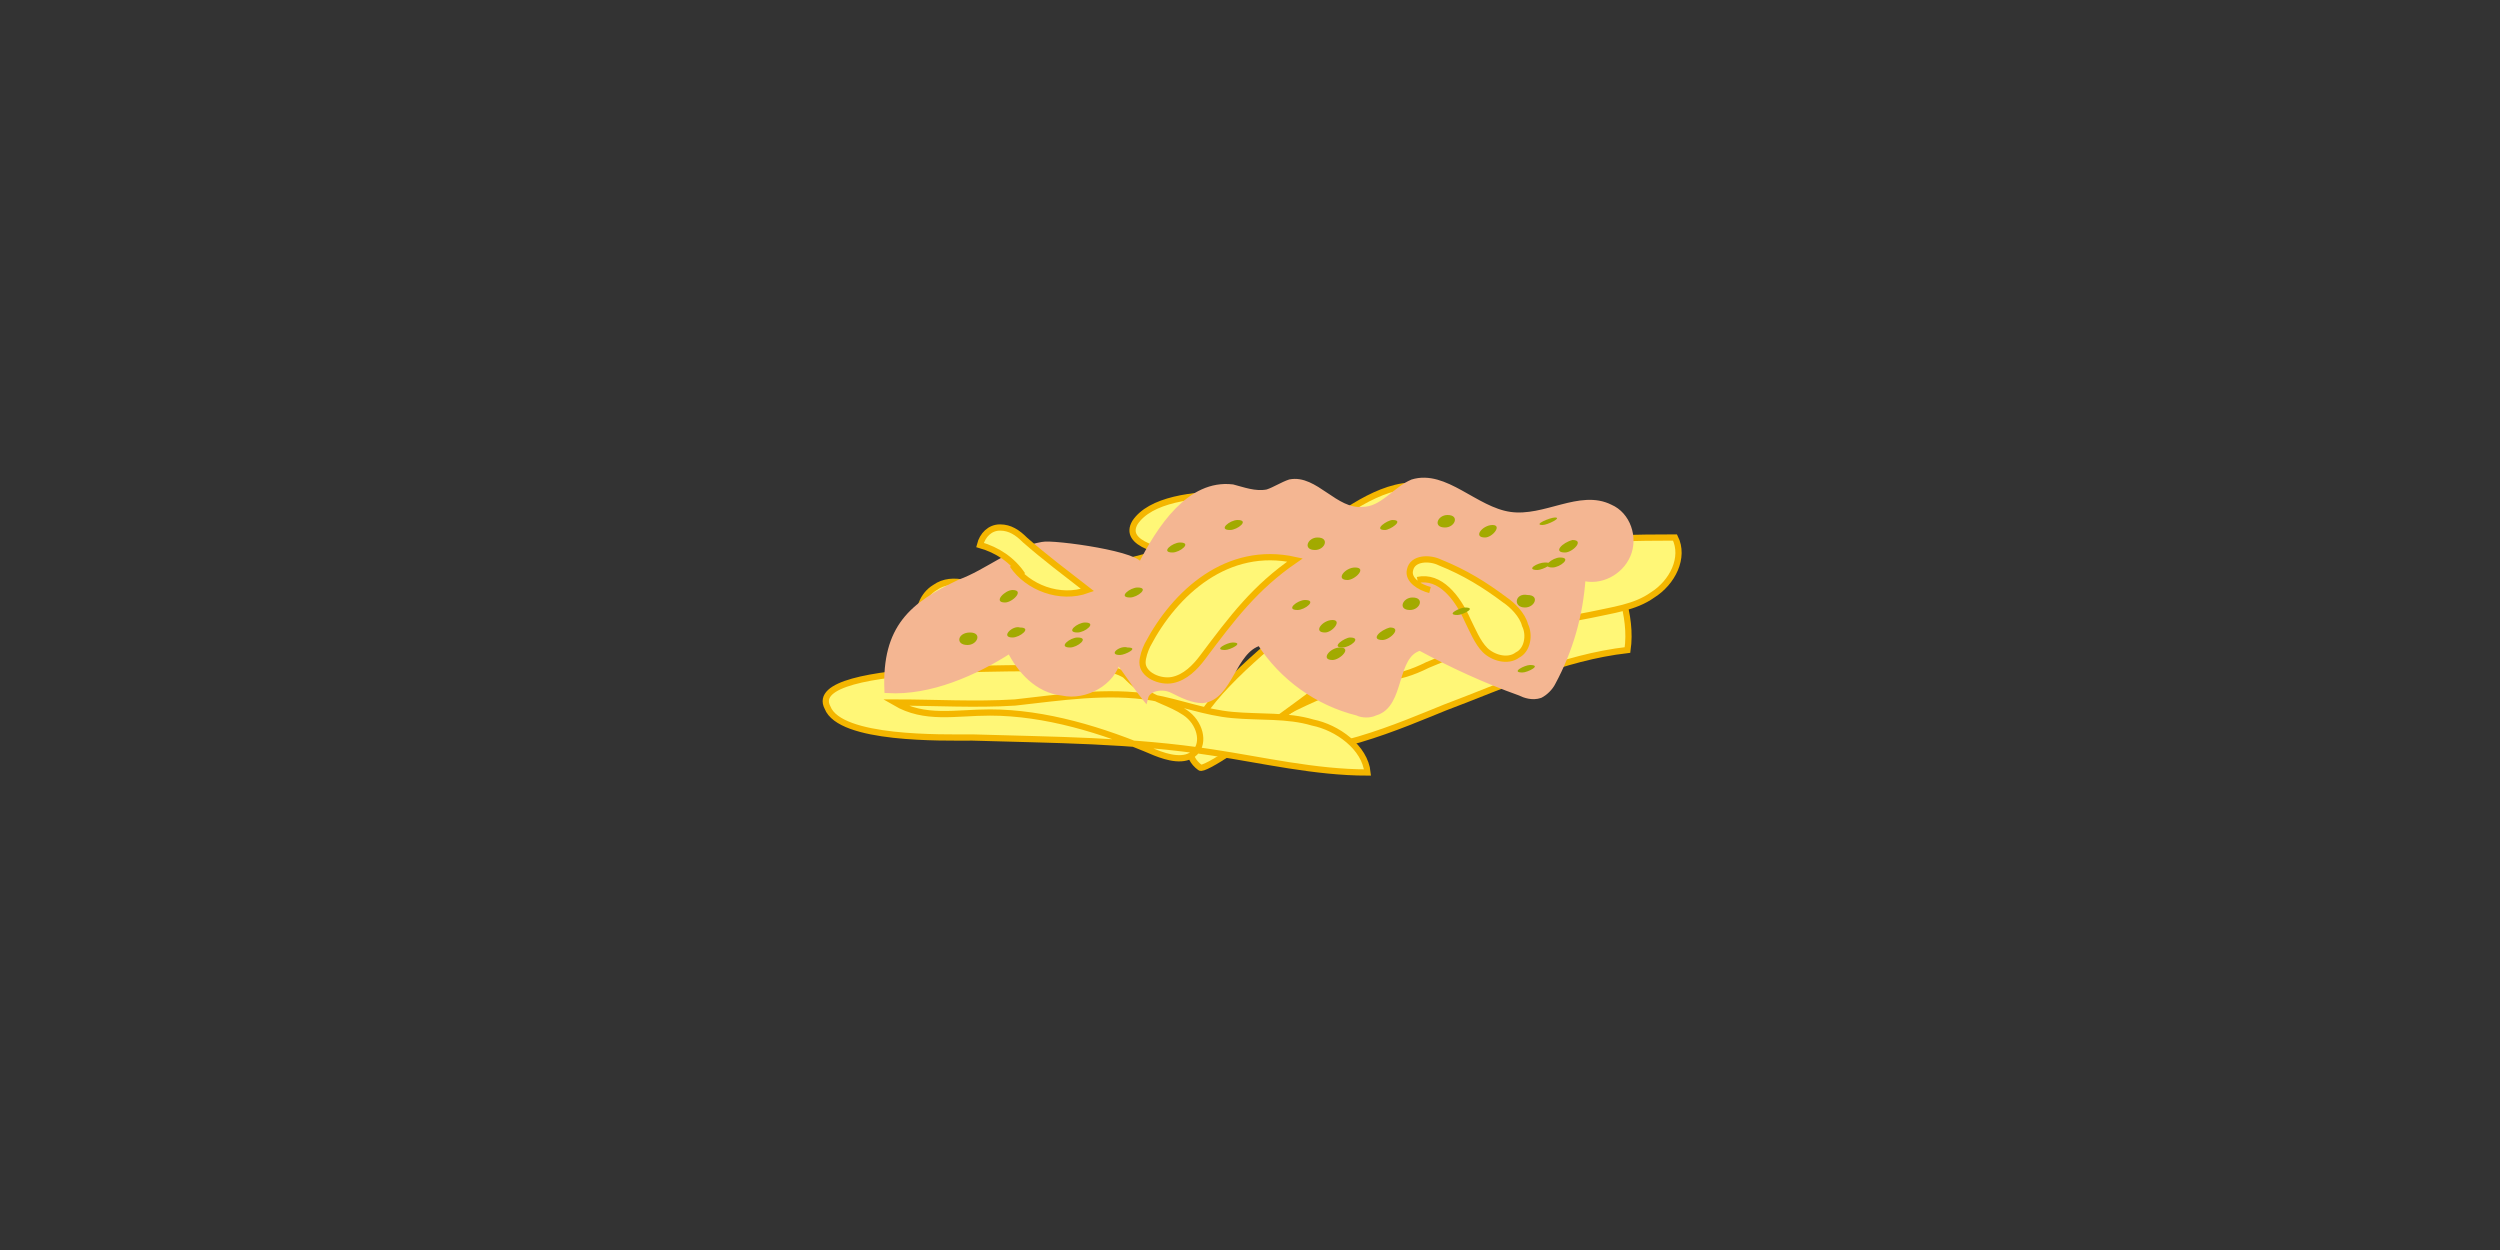 <?xml version="1.0" encoding="utf-8"?>
<!-- Generator: Adobe Illustrator 25.0.1, SVG Export Plug-In . SVG Version: 6.00 Build 0)  -->
<svg version="1.1" id="Layer_1" xmlns="http://www.w3.org/2000/svg" xmlns:xlink="http://www.w3.org/1999/xlink" x="0px" y="0px"
	 viewBox="0 0 100 50" style="enable-background:new 0 0 100 50;" xml:space="preserve">
<rect x="0" y="0" width="100" height="50" fill="#333333" stroke="none"/>
<style type="text/css">
	.st0{fill:#FFF777;stroke:#F4B600;stroke-width:0.25;stroke-miterlimit:10;}
	.st1{fill:#F4B692;stroke:#F4B692;stroke-width:0.25;stroke-miterlimit:10;}
	.st2{fill:#A2AA00;}
</style>
<g>
	<path class="st0" d="M40.6,24c1-0.6,2.1-0.9,3.2-1.2c2.3-0.6,4.6-1.2,6.9-1.8c0.2-0.1,0.5-0.1,0.7-0.1c0.6,0.2,0.6,1.2,0.2,1.6
		c-0.5,0.5-1.2,0.5-1.8,0.6c-2.7,0.4-5.1,1.7-7.5,2.8c-1.7,0.8-4.6,2.5-6.4,1.9C36.7,26.5,39.2,24.8,40.6,24z"/>
	<path class="st0" d="M53.5,20.3c0.5,0.1,0.9,0.3,1.4,0.5c1.7,0.6,3.5,1,5.3,1.3c0.3,0.7,0.1,1.6-0.3,2.2c-0.5,0.6-1.3,0.9-2.1,0.8
		c-1.4-1.3-3.4-2.1-5.3-2.5c-1.2-0.2-8.1,0-7.1-1.7C46.6,19.1,52.1,19.9,53.5,20.3z"/>
	<path class="st0" d="M57.7,20.8c0.2-0.3,0.3-0.8,0.1-1c-0.1-0.1-0.3-0.2-0.5-0.3c-1.6-0.4-3.1,0.7-4.4,1.6c-4,2.6-8.5,3.3-12.9,4.7
		c2.3,2.1,6.3,0.6,8.9-0.2C52,24.5,55.9,23.9,57.7,20.8z"/>
	<path class="st0" d="M37.4,26.3c-0.3-0.4-0.6-0.9-0.6-1.4c-0.1-0.5,0.1-1.1,0.6-1.4c0.7-0.5,1.7-0.1,2.4,0.4
		c1.9,1.1,3.8,2.3,5.9,2.9c1.2,0.3,5.9,0.6,2.3,2.2C45.3,30.2,39.3,28.5,37.4,26.3z"/>
	<path class="st0" d="M64.9,23.9c0.2,0.7,0.3,1.4,0.2,2.1c-2.6,0.3-4.9,1.4-7.3,2.3c-1.5,0.6-5.3,2.3-7,1.5c-1.1-0.6,0.1-1,1-1.5
		C55.9,26.3,60.6,25.5,64.9,23.9z"/>
	<path class="st0" d="M58.1,23.1c2.7-1.5,5.8-1.6,8.9-1.6c0.4,0.8-0.1,1.8-0.9,2.3c-0.7,0.5-1.6,0.6-2.5,0.8c-2.2,0.4-4.4,1.1-6.5,2
		c-0.6,0.3-1.2,0.5-1.8,0.5c-0.6,0-1.4-0.5-1.5-1.1c-0.2-0.9,0-0.5,0.5-1C55,24.3,57.1,23.6,58.1,23.1z"/>
	<path class="st0" d="M54.6,22.9c0.6-0.4,1.3-0.7,1.8-0.4c0.4,0.2,0.5,0.8,0.4,1.2c-0.1,0.4-0.4,0.8-0.7,1.2
		c-0.8,0.8-7.8,6.1-8.1,5.8C45.7,29,53.6,23.6,54.6,22.9z"/>
	<path class="st0" d="M43.4,26.7c0.5,0,1.1,0,1.6,0.3c0.2,0.2,0.4,0.4,0.7,0.6c0.5,0.4,1.1,0.5,1.7,0.9s0.8,1.2,0.4,1.6
		c-0.4,0.4-1.1,0.2-1.6,0c-2.1-0.9-4.4-1.6-6.6-1.6c-1.4,0-2.6,0.3-3.8-0.4c1.6,0,3.2,0.1,4.8,0c1.8-0.2,3.7-0.5,5.5-0.2
		c1.1,0.2,2.1,0.6,3.2,0.7c1.1,0.1,2.2,0,3.2,0.3c1,0.2,2.1,1,2.2,2c-2.1,0-4.2-0.5-6.2-0.8c-3.2-0.5-6.4-0.5-9.6-0.6
		c-1.2,0-5.3,0.1-5.8-1.2C32.1,26.4,42.2,26.8,43.4,26.7z"/>
	<path class="st1" d="M40.4,26c0.4,0.8,1.1,1.6,2.1,1.7c0.9,0.2,2-0.4,2.2-1.3c0.4,0.5,0.7,1,1.1,1.5c0.1-0.4,0.7-0.5,1.1-0.3
		s0.8,0.4,1.2,0.4c1.1-0.1,1.2-2,2.3-2.3c0.9,1.4,2.3,2.4,3.9,2.8c0.2,0.1,0.5,0.1,0.7,0c1.1-0.3,0.7-2.3,1.8-2.6
		c1.3,0.7,2.6,1.3,4,1.8c0.2,0.1,0.5,0.2,0.8,0.1c0.2-0.1,0.4-0.3,0.5-0.5c0.7-1.3,1.1-2.7,1.2-4.2c0.7,0.2,1.5-0.2,1.8-0.9
		c0.3-0.7,0-1.6-0.7-1.9c-1.2-0.6-2.6,0.5-4,0.3c-1.4-0.2-2.6-1.7-3.9-1.3c-0.7,0.3-1.2,1.1-2,1.1c-1.1,0.1-1.9-1.3-2.9-1.1
		c-0.3,0.1-0.6,0.3-0.9,0.4c-0.5,0.1-1-0.1-1.4-0.2c-1.7-0.2-2.9,1.6-3.7,3.2c0.2-0.5-3.5-1-3.9-0.9c-1.2,0.2-2.2,1.1-3.3,1.5
		c-1.9,0.9-3,1.8-2.9,4.3C37.2,27.7,39,26.9,40.4,26z"/>
	<path class="st0" d="M45.9,25.8c-0.1,0.2-0.2,0.5-0.2,0.7c0,0.5,0.7,0.8,1.2,0.7c0.5-0.1,0.9-0.5,1.2-0.9c1.2-1.6,2.1-2.8,3.7-3.9
		C49.1,21.8,47,23.7,45.9,25.8z"/>
	<path class="st0" d="M56.7,23.2c0.9-0.2,1.6,0.7,2,1.6c0.2,0.4,0.4,0.9,0.7,1.2c0.3,0.3,0.9,0.5,1.3,0.2c0.4-0.2,0.5-0.8,0.3-1.2
		c-0.1-0.4-0.5-0.8-0.8-1c-0.8-0.6-1.6-1.1-2.6-1.5c-0.4-0.2-1.1-0.2-1.2,0.3c-0.1,0.4,0.4,0.7,0.8,0.8"/>
	<path class="st0" d="M40.9,23c-0.4-0.6-1-1-1.7-1.2c0.1-0.4,0.4-0.7,0.8-0.7c0.4,0,0.7,0.2,1,0.5c0.8,0.7,1.6,1.3,2.5,2
		c-1.1,0.4-2.4-0.1-3-1"/>
	<g>
		<g>
			<path class="st2" d="M38.7,25.8c0.4,0,0.6-0.5,0.1-0.5C38.3,25.3,38.2,25.8,38.7,25.8L38.7,25.8z"/>
		</g>
	</g>
	<g>
		<g>
			<path class="st2" d="M40.5,25.5c0.3,0,0.8-0.4,0.3-0.4C40.5,25,40,25.5,40.5,25.5L40.5,25.5z"/>
		</g>
	</g>
	<g>
		<g>
			<path class="st2" d="M42.8,25.9c0.3,0,0.8-0.4,0.3-0.4C42.8,25.5,42.3,25.9,42.8,25.9L42.8,25.9z"/>
		</g>
	</g>
	<g>
		<g>
			<path class="st2" d="M40.2,24.1c0.3,0,0.8-0.5,0.3-0.5C40.2,23.6,39.7,24.1,40.2,24.1L40.2,24.1z"/>
		</g>
	</g>
	<g>
		<g>
			<path class="st2" d="M43.1,25.3c0.3,0,0.8-0.4,0.3-0.4C43.1,24.9,42.6,25.3,43.1,25.3L43.1,25.3z"/>
		</g>
	</g>
	<g>
		<g>
			<path class="st2" d="M45.2,23.9c0.3,0,0.8-0.4,0.3-0.4C45.2,23.5,44.7,23.9,45.2,23.9L45.2,23.9z"/>
		</g>
	</g>
	<g>
		<g>
			<path class="st2" d="M44.8,26.2c0.2,0,0.8-0.3,0.3-0.3C44.8,25.8,44.3,26.2,44.8,26.2L44.8,26.2z"/>
		</g>
	</g>
	<g>
		<g>
			<path class="st2" d="M46.9,22.1c0.3,0,0.8-0.4,0.3-0.4C46.9,21.7,46.4,22.1,46.9,22.1L46.9,22.1z"/>
		</g>
	</g>
	<g>
		<g>
			<path class="st2" d="M49.2,21.2c0.3,0,0.8-0.4,0.3-0.4C49.2,20.8,48.7,21.2,49.2,21.2L49.2,21.2z"/>
		</g>
	</g>
	<g>
		<g>
			<path class="st2" d="M52.6,22c0.4,0,0.6-0.5,0.1-0.5C52.3,21.5,52.1,22,52.6,22L52.6,22z"/>
		</g>
	</g>
	<g>
		<g>
			<path class="st2" d="M51.9,24.4c0.3,0,0.8-0.4,0.3-0.4C51.9,24,51.4,24.4,51.9,24.4L51.9,24.4z"/>
		</g>
	</g>
	<g>
		<g>
			<path class="st2" d="M49,26c0.2,0,0.8-0.3,0.3-0.3C49.1,25.7,48.5,26,49,26L49,26z"/>
		</g>
	</g>
	<g>
		<g>
			<path class="st2" d="M53,25.3c0.3,0,0.7-0.5,0.3-0.5C52.9,24.8,52.5,25.3,53,25.3L53,25.3z"/>
		</g>
	</g>
	<g>
		<g>
			<path class="st2" d="M53.3,26.4c0.3,0,0.8-0.5,0.3-0.5C53.2,25.9,52.8,26.4,53.3,26.4L53.3,26.4z"/>
		</g>
	</g>
	<g>
		<g>
			<path class="st2" d="M53.7,25.9c0.3,0,0.8-0.4,0.3-0.4C53.8,25.5,53.2,25.9,53.7,25.9L53.7,25.9z"/>
		</g>
	</g>
	<g>
		<g>
			<path class="st2" d="M55.3,25.6c0.3,0,0.8-0.5,0.3-0.5C55.2,25.2,54.8,25.6,55.3,25.6L55.3,25.6z"/>
		</g>
	</g>
	<g>
		<g>
			<path class="st2" d="M53.9,23.2c0.3,0,0.8-0.5,0.3-0.5C53.8,22.7,53.4,23.2,53.9,23.2L53.9,23.2z"/>
		</g>
	</g>
	<g>
		<g>
			<path class="st2" d="M55.4,21.2c0.2,0,0.8-0.4,0.3-0.4C55.5,20.8,54.9,21.2,55.4,21.2L55.4,21.2z"/>
		</g>
	</g>
	<g>
		<g>
			<path class="st2" d="M56.4,24.4c0.4,0,0.6-0.5,0.1-0.5C56.1,23.9,55.9,24.4,56.4,24.4L56.4,24.4z"/>
		</g>
	</g>
	<g>
		<g>
			<path class="st2" d="M58.3,24.6c0.2,0,0.8-0.3,0.3-0.3C58.4,24.3,57.8,24.6,58.3,24.6L58.3,24.6z"/>
		</g>
	</g>
	<g>
		<g>
			<path class="st2" d="M60.9,26.9c0.2,0,0.8-0.3,0.3-0.3C61,26.6,60.4,26.9,60.9,26.9L60.9,26.9z"/>
		</g>
	</g>
	<g>
		<g>
			<path class="st2" d="M62.1,22.7c0.3,0,0.8-0.4,0.3-0.4C62.1,22.3,61.6,22.7,62.1,22.7L62.1,22.7z"/>
		</g>
	</g>
	<g>
		<g>
			<path class="st2" d="M59.4,21.5c0.3,0,0.7-0.5,0.3-0.5C59.3,21,58.9,21.5,59.4,21.5L59.4,21.5z"/>
		</g>
	</g>
	<g>
		<g>
			<path class="st2" d="M61.5,22.8c0.2,0,0.8-0.3,0.3-0.3C61.5,22.5,61,22.8,61.5,22.8L61.5,22.8z"/>
		</g>
	</g>
	<g>
		<g>
			<path class="st2" d="M61.7,21c0.2,0,0.8-0.3,0.5-0.3C62,20.7,61.3,21,61.7,21L61.7,21z"/>
		</g>
	</g>
	<g>
		<g>
			<path class="st2" d="M62.6,22.1c0.3,0,0.8-0.5,0.3-0.5C62.5,21.7,62.1,22.1,62.6,22.1L62.6,22.1z"/>
		</g>
	</g>
	<g>
		<g>
			<path class="st2" d="M61,24.3c0.4,0,0.6-0.5,0.1-0.5C60.6,23.7,60.5,24.3,61,24.3L61,24.3z"/>
		</g>
	</g>
	<g>
		<g>
			<path class="st2" d="M57.8,21.1c0.4,0,0.6-0.5,0.1-0.5C57.5,20.6,57.3,21.1,57.8,21.1L57.8,21.1z"/>
		</g>
	</g>
</g>
</svg>
